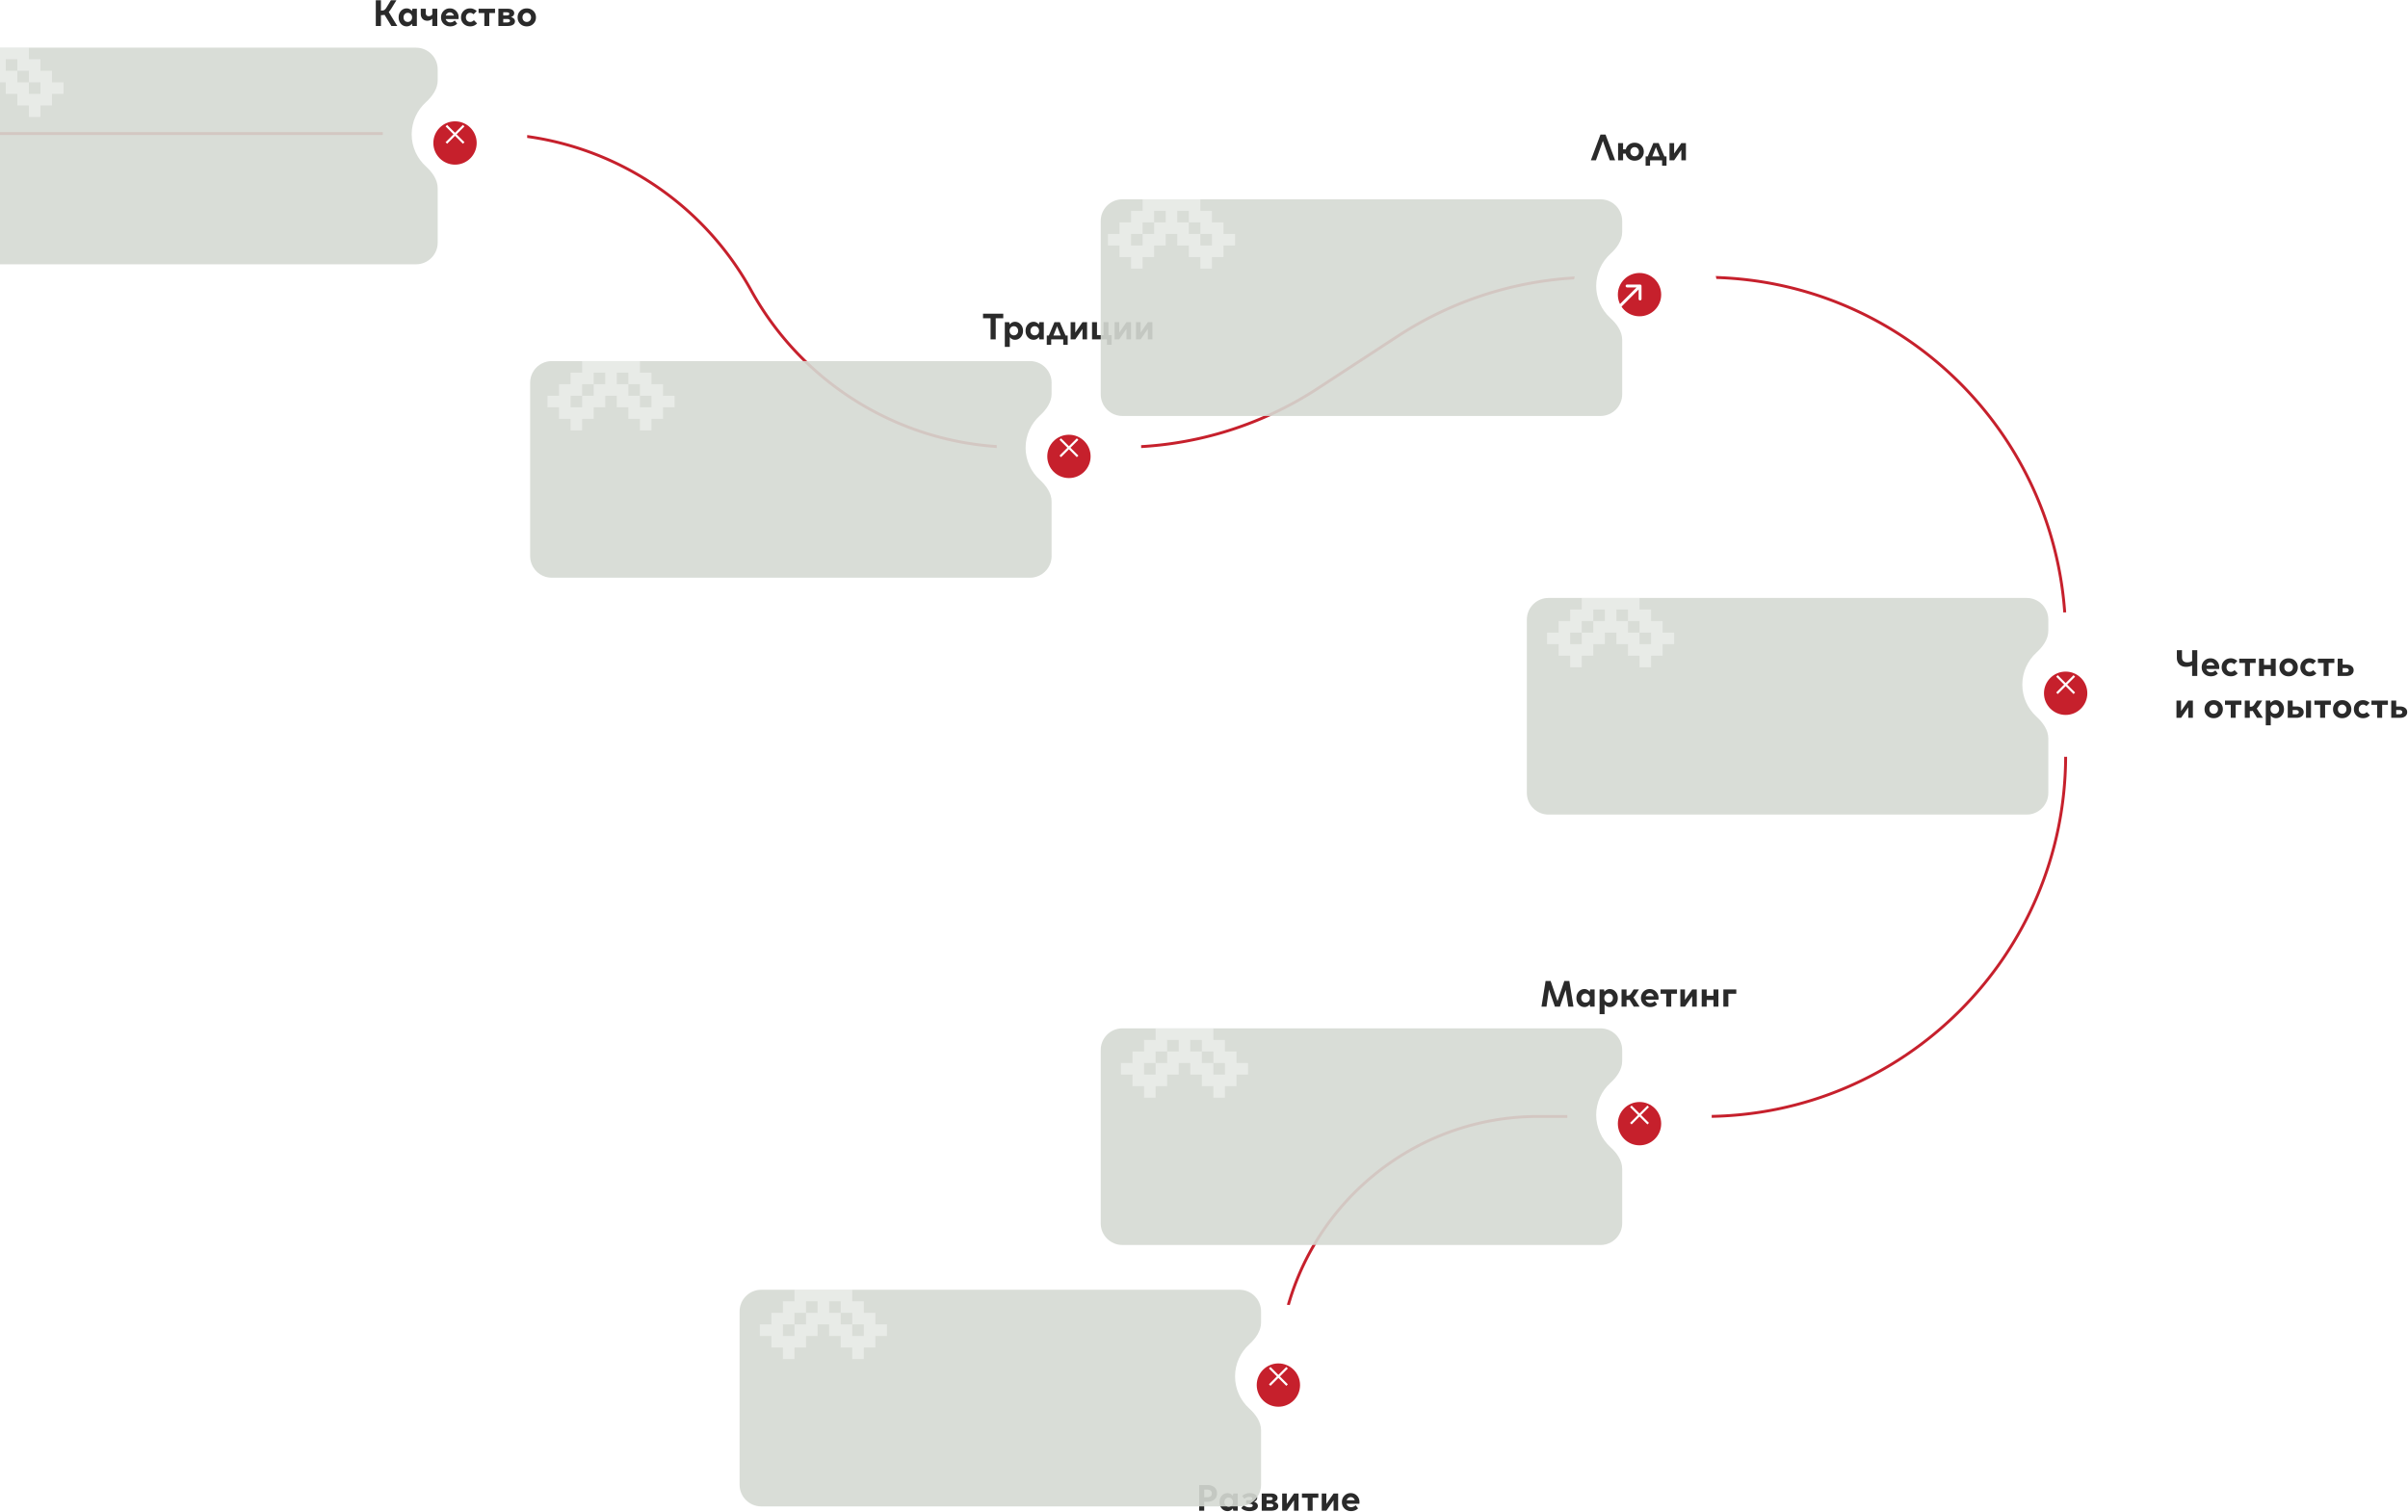<svg width="1667" height="1047" fill="none" xmlns="http://www.w3.org/2000/svg"><path d="M-11.5 91.5a1 1 0 1 0 0 2v-2ZM520 201.07l-.875.484.875-.484Zm184.046 109.57h71.505v-2h-71.505v2Zm208.821-40.893 55.36-36.18-1.094-1.674-55.36 36.18 1.094 1.674ZM1104.45 193H1180v-2h-75.55v2ZM1429 442v81h2v-81h-2Zm-249 330h-115v2h115v-2ZM335.954 91.5H-11.5v2h347.454v-2ZM1065 772c-99.964 0-181 81.036-181 181h2c0-98.859 80.141-179 179-179v-2Zm364-249c0 137.519-111.48 249-249 249v2c138.62 0 251-112.377 251-251h-2Zm-249-330c137.52 0 249 111.481 249 249h2c0-138.623-112.38-251-251-251v2Zm-211.773 40.567A248.992 248.992 0 0 1 1104.45 193v-2c-48.77 0-96.49 14.21-137.317 40.893l1.094 1.674ZM775.551 310.64c48.773 0 96.489-14.21 137.316-40.893l-1.094-1.674a249.001 249.001 0 0 1-136.222 40.567v2ZM519.125 201.554C556.32 268.859 627.147 310.64 704.046 310.64v-2c-76.171 0-146.327-41.386-183.171-108.054l-1.75.968Zm1.75-.968C483.68 133.281 412.853 91.5 335.954 91.5v2c76.171 0 146.327 41.386 183.171 108.054l1.75-.968Z" fill="#C6202C"/><path d="M264.058 10.486h-.338V18h-3.562V.19h3.562v7.124h.286c.919 0 1.612-.139 2.08-.416.468-.295.971-.884 1.508-1.768L270.61.19h3.822l-3.016 4.914a32.55 32.55 0 0 1-1.222 1.872c-.364.52-.719.98-1.066 1.378L275.03 18h-4.082l-4.732-7.748a6.498 6.498 0 0 1-1.04.182c-.347.035-.719.052-1.118.052ZM288.582 18h-3.042l-.39-1.612a4.535 4.535 0 0 1-1.586 1.404 4.415 4.415 0 0 1-2.002.468c-1.595 0-2.929-.59-4.004-1.768-1.057-1.196-1.586-2.678-1.586-4.446 0-1.785.529-3.267 1.586-4.446 1.075-1.196 2.409-1.794 4.004-1.794.728 0 1.395.165 2.002.494a4.296 4.296 0 0 1 1.586 1.378l.39-1.612h3.042V18Zm-9.23-5.954c0 .901.277 1.655.832 2.262.572.59 1.283.884 2.132.884.849 0 1.551-.295 2.106-.884.572-.607.858-1.36.858-2.262 0-.919-.286-1.673-.858-2.262-.555-.607-1.257-.91-2.106-.91s-1.56.303-2.132.91c-.555.59-.832 1.343-.832 2.262Zm19.915-5.98h3.458V18h-3.458v-5.044c-.52.485-1.066.84-1.638 1.066a4.864 4.864 0 0 1-1.846.338c-1.352 0-2.444-.442-3.276-1.326-.815-.884-1.222-2.054-1.222-3.51V6.066h3.458V9.03c0 .676.182 1.213.546 1.612.381.381.893.572 1.534.572a3.11 3.11 0 0 0 1.3-.26c.399-.19.78-.485 1.144-.884V6.066Zm15.546 8.112 1.69 2.184a6.369 6.369 0 0 1-2.184 1.43 7.349 7.349 0 0 1-2.652.468c-1.82 0-3.336-.59-4.55-1.768-1.196-1.179-1.794-2.66-1.794-4.446 0-1.768.581-3.25 1.742-4.446 1.162-1.196 2.609-1.794 4.342-1.794 1.734 0 3.181.598 4.342 1.794 1.162 1.196 1.742 2.678 1.742 4.446a7.888 7.888 0 0 1-.078 1.144h-8.866c.208.71.59 1.274 1.144 1.69.555.416 1.214.624 1.976.624.607 0 1.153-.104 1.638-.312.503-.208 1.006-.546 1.508-1.014Zm-3.406-5.616c-.658 0-1.239.2-1.742.598-.502.381-.858.91-1.066 1.586h5.616c-.208-.676-.563-1.205-1.066-1.586-.485-.399-1.066-.598-1.742-.598Zm14.098.312c-.849 0-1.56.303-2.132.91-.554.59-.832 1.343-.832 2.262 0 .901.278 1.655.832 2.262.572.59 1.283.884 2.132.884.468 0 .91-.095 1.326-.286.434-.208.85-.511 1.248-.91l2.21 2.236c-.658.693-1.386 1.205-2.184 1.534-.78.33-1.646.494-2.6.494-1.82 0-3.336-.59-4.55-1.768-1.196-1.179-1.794-2.66-1.794-4.446 0-1.803.598-3.293 1.794-4.472 1.196-1.179 2.713-1.768 4.55-1.768.832 0 1.63.165 2.392.494a6.94 6.94 0 0 1 2.132 1.352l-2.21 2.236c-.364-.347-.736-.598-1.118-.754a2.857 2.857 0 0 0-1.196-.26Zm9.79.156h-3.978V6.066h11.388V9.03h-3.978V18h-3.432V9.03ZM351.191 18h-6.163V6.066h6.605c1.317 0 2.366.277 3.146.832.797.555 1.196 1.3 1.196 2.236a2.48 2.48 0 0 1-.572 1.612c-.382.468-.936.832-1.664 1.092.884.243 1.56.607 2.028 1.092.485.485.728 1.066.728 1.742 0 1.075-.46 1.898-1.378 2.47-.902.572-2.21.858-3.926.858Zm1.404-8.424c0-.347-.156-.607-.468-.78-.312-.19-.772-.286-1.378-.286h-2.366v2.184h2.366c.606 0 1.066-.095 1.378-.286a.918.918 0 0 0 .468-.832Zm.442 4.784c0-.416-.182-.72-.546-.91-.347-.208-.884-.312-1.612-.312h-2.496v2.418h2.496c.728 0 1.265-.095 1.612-.286.364-.208.546-.511.546-.91Zm11.646-8.554c1.837 0 3.354.59 4.55 1.768 1.196 1.179 1.794 2.67 1.794 4.472 0 1.785-.607 3.267-1.82 4.446-1.196 1.179-2.704 1.768-4.524 1.768-1.82 0-3.337-.59-4.55-1.768-1.196-1.179-1.794-2.66-1.794-4.446 0-1.803.598-3.293 1.794-4.472 1.196-1.179 2.713-1.768 4.55-1.768Zm0 3.068c-.849 0-1.56.303-2.132.91-.555.59-.832 1.343-.832 2.262 0 .901.277 1.655.832 2.262.572.59 1.283.884 2.132.884.849 0 1.551-.295 2.106-.884.572-.607.858-1.36.858-2.262 0-.919-.286-1.673-.858-2.262-.555-.607-1.257-.91-2.106-.91Z" fill="#2A2A2A"/><circle cx="315" cy="93" r="50" fill="#fff"/><g filter="url(#a)"><circle cx="315" cy="93" r="15" fill="#C6202C"/></g><path d="m309 99 12-12m-12 0 12 12" stroke="#fff" stroke-width="1.5" stroke-linejoin="round"/><g filter="url(#b)"><path fill-rule="evenodd" clip-rule="evenodd" d="M303 48c0-8.284-6.716-15-15-15H-43c-8.284 0-15 6.716-15 15v120c0 8.284 6.716 15 15 15h331c8.284 0 15-6.716 15-15v-37.681c0-5.962-3.79-11.121-8.197-15.136C288.78 109.696 285 101.79 285 93s3.78-16.696 9.803-22.183C299.21 66.802 303 61.643 303 55.68V48Z" fill="#D5DAD3" fill-opacity=".9"/></g><path d="M44 65.002v-8h-8V49h-8v-8h-8v-8h-39.998v8h-8.005v8H-36v8.001h-8v8h8v8h7.997V81h8v-7.998h8v-8h8v-8h8v8h8v8h7.999V81h8v-7.998h8v-8H44ZM-3.999 41v8h-8v8.001h-8v8h-8.004v-8h8v-8h8v-8H-4Zm32 16.001v8h-8v-8h-8v-8H4v-8h8v8h8v8h8Z" fill="#fff" fill-opacity=".4"/><circle cx="740" cy="310" r="50" fill="#fff"/><g filter="url(#c)"><circle cx="740" cy="310" r="15" fill="#C6202C"/></g><path d="m734 316 12-12m-12 0 12 12" stroke="#fff" stroke-width="1.5" stroke-linejoin="round"/><path d="M685.746 220.362h-5.226v-3.172h14.014v3.172h-5.226V235h-3.562v-14.638Zm22.469 8.684c0 1.768-.538 3.25-1.612 4.446-1.058 1.179-2.384 1.768-3.978 1.768a4.31 4.31 0 0 1-2.002-.468c-.607-.312-1.127-.771-1.56-1.378v6.786h-3.458v-17.134h3.042l.39 1.612c.433-.607.953-1.066 1.56-1.378a4.283 4.283 0 0 1 2.028-.494c1.594 0 2.92.598 3.978 1.794 1.074 1.179 1.612 2.661 1.612 4.446Zm-6.344-3.172c-.85 0-1.56.303-2.132.91-.555.589-.832 1.343-.832 2.262 0 .901.277 1.655.832 2.262.572.589 1.282.884 2.132.884.849 0 1.551-.295 2.106-.884.572-.607.858-1.361.858-2.262 0-.919-.286-1.673-.858-2.262-.555-.607-1.257-.91-2.106-.91ZM722.592 235h-3.042l-.39-1.612a4.538 4.538 0 0 1-1.586 1.404 4.418 4.418 0 0 1-2.002.468c-1.595 0-2.93-.589-4.004-1.768-1.058-1.196-1.586-2.678-1.586-4.446 0-1.785.528-3.267 1.586-4.446 1.074-1.196 2.409-1.794 4.004-1.794.728 0 1.395.165 2.002.494a4.3 4.3 0 0 1 1.586 1.378l.39-1.612h3.042V235Zm-9.23-5.954c0 .901.277 1.655.832 2.262.572.589 1.282.884 2.132.884.849 0 1.551-.295 2.106-.884.572-.607.858-1.361.858-2.262 0-.919-.286-1.673-.858-2.262-.555-.607-1.257-.91-2.106-.91-.85 0-1.56.303-2.132.91-.555.589-.832 1.343-.832 2.262Zm25.765 9.672h-3.068V235h-8.346v3.718h-3.068v-6.422h1.456l3.874-9.23h3.718l3.952 9.23h1.482v6.422Zm-7.332-12.792-2.522 6.37h5.07l-2.548-6.37ZM752.543 235h-3.172v-7.228L744.379 235h-3.198v-11.934h3.198v7.202l4.992-7.202h3.172V235Zm17.013 3.718h-3.224V235h-10.348v-11.934h3.432v8.97h4.524v-8.97h3.432v8.97h2.184v6.682Zm13.43-3.718h-3.172v-7.228L774.822 235h-3.198v-11.934h3.198v7.202l4.992-7.202h3.172V235Zm14.803 0h-3.172v-7.228L789.625 235h-3.198v-11.934h3.198v7.202l4.992-7.202h3.172V235Z" fill="#2A2A2A"/><g filter="url(#d)"><path fill-rule="evenodd" clip-rule="evenodd" d="M728 265c0-8.284-6.716-15-15-15H382c-8.284 0-15 6.716-15 15v120c0 8.284 6.716 15 15 15h331c8.284 0 15-6.716 15-15v-37.681c0-5.962-3.79-11.121-8.197-15.136C713.78 326.696 710 318.79 710 310s3.78-16.696 9.803-22.183c4.407-4.015 8.197-9.174 8.197-15.136V265Z" fill="#D5DAD3" fill-opacity=".9"/></g><path d="M467 282.002v-8.001h-8v-8h-8V258h-7.999v-8h-39.999v8h-8.005v8.001H387v8h-8v8.001h8v8h7.997V298h8v-7.998h8v-8h8v-8.001h7.999v8.001h8v8h8V298h8v-7.998h8v-8H467ZM419.001 258v8.001h-8v8h-7.999v8.001h-8.005v-8.001h8v-8h8V258h8.004ZM451 274.001v8.001h-7.999v-8.001h-8v-8h-8V258h8v8.001h8v8H451Z" fill="#fff" fill-opacity=".4"/><g filter="url(#e)"><circle cx="1135" cy="198" r="50" fill="#fff"/></g><g filter="url(#f)"><circle cx="1135" cy="198" r="30" fill="#fff"/><circle cx="1135" cy="198" r="29.55" stroke="#fff" stroke-width=".9"/></g><g filter="url(#g)"><circle cx="1135" cy="198" r="15" fill="#C6202C"/></g><path d="M1136.38 198c0-.552-.44-1-1-1h-9c-.55 0-1 .448-1 1s.45 1 1 1h8v8c0 .552.45 1 1 1 .56 0 1-.448 1-1v-9Zm-18.67 19.092 18.38-18.385-1.41-1.414-18.39 18.385 1.42 1.414Z" fill="#fff"/><path d="M1118.13 111h-3.71l-4.79-13.442-4.81 13.442h-3.51l6.66-17.81h3.51l6.65 17.81Zm13.5-12.194c1.83 0 3.35.59 4.55 1.768 1.19 1.179 1.79 2.669 1.79 4.472 0 1.785-.61 3.267-1.82 4.446-1.2 1.179-2.7 1.768-4.52 1.768-1.58 0-2.94-.451-4.09-1.352-1.12-.901-1.83-2.08-2.13-3.536h-1.79V111h-3.46V99.066h3.46v4.342h1.87c.35-1.387 1.07-2.496 2.18-3.328 1.13-.85 2.45-1.274 3.96-1.274Zm0 3.068c-.85 0-1.56.303-2.14.91-.55.589-.83 1.343-.83 2.262 0 .901.28 1.655.83 2.262.58.589 1.29.884 2.14.884.84 0 1.55-.295 2.1-.884.57-.607.86-1.361.86-2.262 0-.919-.29-1.673-.86-2.262-.55-.607-1.26-.91-2.1-.91Zm22.07 12.844h-3.07V111h-8.34v3.718h-3.07v-6.422h1.46l3.87-9.23h3.72l3.95 9.23h1.48v6.422Zm-7.33-12.792-2.52 6.37h5.07l-2.55-6.37Zm20.75 9.074h-3.17v-7.228l-4.99 7.228h-3.2V99.066h3.2v7.202l4.99-7.202h3.17V111Z" fill="#2A2A2A"/><g filter="url(#h)"><path fill-rule="evenodd" clip-rule="evenodd" d="M1123 153c0-8.284-6.72-15-15-15H777c-8.284 0-15 6.716-15 15v120c0 8.284 6.716 15 15 15h331c8.28 0 15-6.716 15-15v-37.681c0-5.962-3.79-11.121-8.2-15.136-6.02-5.487-9.8-13.393-9.8-22.183s3.78-16.696 9.8-22.183c4.41-4.015 8.2-9.174 8.2-15.136V153Z" fill="#D5DAD3" fill-opacity=".9"/></g><path d="M855 170.002v-8.001h-8v-8h-8V146h-7.999v-8h-39.999v8h-8.005v8.001H775v8h-8v8.001h8v8h7.997V186h8v-7.998h8v-8h8v-8.001h7.999v8.001h8v8h8V186h8v-7.998h8v-8H855ZM807.001 146v8.001h-8v8h-7.999v8.001h-8.005v-8.001h8v-8h8V146h8.004ZM839 162.001v8.001h-7.999v-8.001h-8v-8h-8V146h8v8.001h8v8H839Z" fill="#fff" fill-opacity=".4"/><circle cx="1430" cy="474" r="50" fill="#fff"/><g filter="url(#i)"><circle cx="1430" cy="474" r="15" fill="#C6202C"/></g><path d="m1424 480 12-12m-12 0 12 12" stroke="#fff" stroke-width="1.5" stroke-linejoin="round"/><path d="M1517.56 450.19h3.56V468h-3.56v-7.176c-.64.277-1.33.494-2.06.65-.71.156-1.39.234-2.05.234-1.98 0-3.55-.572-4.73-1.716-1.16-1.161-1.74-2.704-1.74-4.628v-5.174h3.56v4.836c0 1.144.31 2.028.93 2.652.63.607 1.5.91 2.63.91.64 0 1.25-.069 1.82-.208a6.472 6.472 0 0 0 1.64-.676v-7.514Zm16.1 13.988 1.69 2.184a6.466 6.466 0 0 1-2.19 1.43c-.81.312-1.7.468-2.65.468-1.82 0-3.34-.589-4.55-1.768-1.2-1.179-1.79-2.661-1.79-4.446 0-1.768.58-3.25 1.74-4.446 1.16-1.196 2.61-1.794 4.34-1.794s3.18.598 4.34 1.794c1.16 1.196 1.74 2.678 1.74 4.446 0 .243-.01.468-.02.676-.02.208-.04.364-.05.468h-8.87c.21.711.59 1.274 1.14 1.69.56.416 1.22.624 1.98.624.61 0 1.15-.104 1.64-.312.5-.208 1-.546 1.51-1.014Zm-3.41-5.616c-.66 0-1.24.199-1.74.598-.51.381-.86.91-1.07 1.586h5.62c-.21-.676-.57-1.205-1.07-1.586-.48-.399-1.06-.598-1.74-.598Zm14.1.312c-.85 0-1.56.303-2.13.91-.56.589-.84 1.343-.84 2.262 0 .901.28 1.655.84 2.262.57.589 1.28.884 2.13.884.47 0 .91-.095 1.32-.286.44-.208.85-.511 1.25-.91l2.21 2.236c-.66.693-1.39 1.205-2.18 1.534-.78.329-1.65.494-2.6.494-1.82 0-3.34-.589-4.55-1.768-1.2-1.179-1.8-2.661-1.8-4.446 0-1.803.6-3.293 1.8-4.472 1.19-1.179 2.71-1.768 4.55-1.768.83 0 1.63.165 2.39.494.78.312 1.49.763 2.13 1.352l-2.21 2.236a3.606 3.606 0 0 0-1.12-.754c-.38-.173-.78-.26-1.19-.26Zm9.79.156h-3.98v-2.964h11.39v2.964h-3.98V468h-3.43v-8.97Zm21.27 8.97h-3.4v-4.628h-4.71V468h-3.43v-11.934h3.43v4.342h4.71v-4.342h3.4V468Zm8.95-12.194c1.84 0 3.36.589 4.55 1.768 1.2 1.179 1.8 2.669 1.8 4.472 0 1.785-.61 3.267-1.82 4.446-1.2 1.179-2.71 1.768-4.53 1.768-1.82 0-3.33-.589-4.55-1.768-1.19-1.179-1.79-2.661-1.79-4.446 0-1.803.6-3.293 1.79-4.472 1.2-1.179 2.72-1.768 4.55-1.768Zm0 3.068c-.85 0-1.56.303-2.13.91-.55.589-.83 1.343-.83 2.262 0 .901.28 1.655.83 2.262.57.589 1.28.884 2.13.884.85 0 1.55-.295 2.11-.884.57-.607.86-1.361.86-2.262 0-.919-.29-1.673-.86-2.262-.56-.607-1.26-.91-2.11-.91Zm14.45 0c-.85 0-1.56.303-2.13.91-.56.589-.83 1.343-.83 2.262 0 .901.27 1.655.83 2.262.57.589 1.28.884 2.13.884.47 0 .91-.095 1.33-.286.43-.208.85-.511 1.24-.91l2.21 2.236c-.65.693-1.38 1.205-2.18 1.534-.78.329-1.65.494-2.6.494-1.82 0-3.34-.589-4.55-1.768-1.2-1.179-1.79-2.661-1.79-4.446 0-1.803.59-3.293 1.79-4.472 1.2-1.179 2.71-1.768 4.55-1.768.83 0 1.63.165 2.39.494.78.312 1.49.763 2.13 1.352l-2.21 2.236c-.36-.347-.73-.598-1.11-.754-.39-.173-.78-.26-1.2-.26Zm9.79.156h-3.98v-2.964h11.39v2.964h-3.98V468h-3.43v-8.97Zm20.76 5.044c0 1.213-.45 2.175-1.35 2.886-.89.693-2.06 1.04-3.51 1.04h-6.17v-11.934h3.44v4.082h2.62c1.51 0 2.71.355 3.62 1.066.9.693 1.35 1.647 1.35 2.86Zm-3.38 0c0-.485-.19-.849-.57-1.092-.39-.26-.93-.39-1.64-.39h-2v2.964h2c.71 0 1.25-.121 1.64-.364.38-.26.57-.633.57-1.118ZM1518.08 497h-3.17v-7.228l-5 7.228h-3.19v-11.934h3.19v7.202l5-7.202h3.17V497Zm14.41-12.194c1.84 0 3.35.589 4.55 1.768 1.2 1.179 1.79 2.669 1.79 4.472 0 1.785-.6 3.267-1.82 4.446-1.19 1.179-2.7 1.768-4.52 1.768-1.82 0-3.34-.589-4.55-1.768-1.2-1.179-1.79-2.661-1.79-4.446 0-1.803.59-3.293 1.79-4.472 1.2-1.179 2.71-1.768 4.55-1.768Zm0 3.068c-.85 0-1.56.303-2.13.91-.56.589-.83 1.343-.83 2.262 0 .901.27 1.655.83 2.262.57.589 1.28.884 2.13.884.85 0 1.55-.295 2.11-.884.57-.607.85-1.361.85-2.262 0-.919-.28-1.673-.85-2.262-.56-.607-1.26-.91-2.11-.91Zm11.79.156h-3.97v-2.964h11.38v2.964h-3.97V497h-3.44v-8.97Zm13.64 4.29h-.44V497h-3.46v-11.934h3.46v4.29h.46c.65 0 1.19-.147 1.64-.442.45-.312.91-.841 1.38-1.586l1.43-2.262h3.67l-1.43 2.262c-.42.711-.83 1.335-1.23 1.872-.38.537-.75.997-1.11 1.378l4.26 6.422h-4.06l-2.99-4.81c-.27.052-.54.087-.8.104s-.52.026-.78.026Zm23.23-1.274c0 1.768-.54 3.25-1.61 4.446-1.06 1.179-2.38 1.768-3.98 1.768-.73 0-1.39-.156-2-.468a4.306 4.306 0 0 1-1.56-1.378v6.786h-3.46v-17.134h3.04l.39 1.612c.44-.607.96-1.066 1.56-1.378.63-.329 1.3-.494 2.03-.494 1.6 0 2.92.598 3.98 1.794 1.07 1.179 1.61 2.661 1.61 4.446Zm-6.34-3.172c-.85 0-1.56.303-2.13.91-.56.589-.84 1.343-.84 2.262 0 .901.28 1.655.84 2.262.57.589 1.28.884 2.13.884.85 0 1.55-.295 2.1-.884.58-.607.86-1.361.86-2.262 0-.919-.28-1.673-.86-2.262-.55-.607-1.25-.91-2.1-.91Zm19.97 5.2c0 1.213-.46 2.175-1.36 2.886-.88.693-2.05 1.04-3.51 1.04h-6.16v-11.934h3.43v4.082h2.63c1.51 0 2.71.355 3.61 1.066.9.693 1.36 1.647 1.36 2.86Zm-3.38 0c0-.485-.2-.849-.58-1.092-.38-.26-.92-.39-1.63-.39h-2.01v2.964h2.01c.71 0 1.25-.121 1.63-.364.38-.26.58-.633.58-1.118Zm4.99-8.008h3.46V497h-3.46v-11.934Zm9.8 2.964h-3.98v-2.964h11.39v2.964h-3.98V497h-3.43v-8.97Zm15.24-3.224c1.84 0 3.36.589 4.55 1.768 1.2 1.179 1.8 2.669 1.8 4.472 0 1.785-.61 3.267-1.82 4.446-1.2 1.179-2.71 1.768-4.53 1.768-1.82 0-3.33-.589-4.55-1.768-1.19-1.179-1.79-2.661-1.79-4.446 0-1.803.6-3.293 1.79-4.472 1.2-1.179 2.72-1.768 4.55-1.768Zm0 3.068c-.85 0-1.56.303-2.13.91-.55.589-.83 1.343-.83 2.262 0 .901.28 1.655.83 2.262.57.589 1.28.884 2.13.884.85 0 1.55-.295 2.11-.884.57-.607.86-1.361.86-2.262 0-.919-.29-1.673-.86-2.262-.56-.607-1.26-.91-2.11-.91Zm14.45 0c-.85 0-1.56.303-2.13.91-.56.589-.83 1.343-.83 2.262 0 .901.27 1.655.83 2.262.57.589 1.28.884 2.13.884.47 0 .91-.095 1.33-.286.43-.208.85-.511 1.24-.91l2.21 2.236c-.65.693-1.38 1.205-2.18 1.534-.78.329-1.65.494-2.6.494-1.82 0-3.34-.589-4.55-1.768-1.2-1.179-1.79-2.661-1.79-4.446 0-1.803.59-3.293 1.79-4.472 1.2-1.179 2.71-1.768 4.55-1.768.83 0 1.63.165 2.39.494.78.312 1.49.763 2.13 1.352l-2.21 2.236c-.36-.347-.73-.598-1.11-.754-.38-.173-.78-.26-1.2-.26Zm9.79.156h-3.98v-2.964h11.39v2.964h-3.98V497h-3.43v-8.97Zm20.76 5.044c0 1.213-.45 2.175-1.35 2.886-.89.693-2.06 1.04-3.51 1.04h-6.17v-11.934h3.44v4.082h2.62c1.51 0 2.71.355 3.62 1.066.9.693 1.35 1.647 1.35 2.86Zm-3.38 0c0-.485-.19-.849-.57-1.092-.39-.26-.93-.39-1.64-.39h-2v2.964h2c.71 0 1.25-.121 1.64-.364.38-.26.57-.633.57-1.118Z" fill="#2A2A2A"/><g filter="url(#j)"><path fill-rule="evenodd" clip-rule="evenodd" d="M1418 429c0-8.284-6.72-15-15-15h-331c-8.28 0-15 6.716-15 15v120c0 8.284 6.72 15 15 15h331c8.28 0 15-6.716 15-15v-37.681c0-5.962-3.79-11.121-8.2-15.136-6.02-5.487-9.8-13.393-9.8-22.183s3.78-16.696 9.8-22.183c4.41-4.015 8.2-9.174 8.2-15.136V429Z" fill="#D5DAD3" fill-opacity=".9"/></g><path d="M1159 446.002v-8.001h-8v-8h-8V422h-8v-8h-40v8h-8v8.001h-8v8h-8v8.001h8v8h8V462h8v-7.998h8v-8h8v-8.001h8v8.001h8v8h8V462h8v-7.998h8v-8h8ZM1111 422v8.001h-8v8h-8v8.001h-8v-8.001h8v-8h8V422h8Zm32 16.001v8.001h-8v-8.001h-8v-8h-8V422h8v8.001h8v8h8Z" fill="#fff" fill-opacity=".4"/><path d="M1079.88 697h-3.45l-4.11-11.882L1070.6 697h-3.46l2.84-17.81h3.48l4.76 13.962 4.73-13.962h3.46l2.86 17.81h-3.56l-1.82-11.596-4.01 11.596Zm24.04 0h-3.04l-.39-1.612c-.44.607-.96 1.075-1.59 1.404-.62.312-1.29.468-2 .468-1.59 0-2.93-.589-4-1.768-1.06-1.196-1.59-2.678-1.59-4.446 0-1.785.53-3.267 1.59-4.446 1.07-1.196 2.41-1.794 4-1.794.73 0 1.4.165 2 .494.63.312 1.15.771 1.59 1.378l.39-1.612h3.04V697Zm-9.23-5.954c0 .901.28 1.655.83 2.262.57.589 1.28.884 2.13.884.85 0 1.56-.295 2.11-.884.57-.607.86-1.361.86-2.262 0-.919-.29-1.673-.86-2.262-.55-.607-1.26-.91-2.11-.91-.85 0-1.56.303-2.13.91-.55.589-.83 1.343-.83 2.262Zm25.27 0c0 1.768-.54 3.25-1.61 4.446-1.06 1.179-2.38 1.768-3.98 1.768-.73 0-1.39-.156-2-.468a4.306 4.306 0 0 1-1.56-1.378v6.786h-3.46v-17.134h3.04l.39 1.612c.44-.607.96-1.066 1.56-1.378.63-.329 1.3-.494 2.03-.494 1.6 0 2.92.598 3.98 1.794 1.07 1.179 1.61 2.661 1.61 4.446Zm-6.34-3.172c-.85 0-1.56.303-2.14.91-.55.589-.83 1.343-.83 2.262 0 .901.28 1.655.83 2.262.58.589 1.29.884 2.14.884.85 0 1.55-.295 2.1-.884.57-.607.86-1.361.86-2.262 0-.919-.29-1.673-.86-2.262-.55-.607-1.25-.91-2.1-.91Zm12.84 4.446h-.44V697h-3.46v-11.934h3.46v4.29h.47c.64 0 1.18-.147 1.63-.442.45-.312.91-.841 1.38-1.586l1.43-2.262h3.67l-1.43 2.262c-.42.711-.83 1.335-1.22 1.872-.39.537-.76.997-1.12 1.378l4.26 6.422h-4.05l-2.99-4.81c-.28.052-.55.087-.81.104s-.52.026-.78.026Zm19.03.858 1.69 2.184a6.37 6.37 0 0 1-2.19 1.43c-.81.312-1.7.468-2.65.468-1.82 0-3.34-.589-4.55-1.768-1.19-1.179-1.79-2.661-1.79-4.446 0-1.768.58-3.25 1.74-4.446 1.16-1.196 2.61-1.794 4.34-1.794s3.18.598 4.34 1.794c1.16 1.196 1.75 2.678 1.75 4.446 0 .243-.01.468-.03.676-.02.208-.04.364-.05.468h-8.87c.21.711.59 1.274 1.15 1.69.55.416 1.21.624 1.97.624.61 0 1.15-.104 1.64-.312.5-.208 1-.546 1.51-1.014Zm-3.41-5.616c-.66 0-1.24.199-1.74.598-.5.381-.86.91-1.07 1.586h5.62c-.21-.676-.56-1.205-1.07-1.586-.48-.399-1.06-.598-1.74-.598Zm11.45.468h-3.98v-2.964h11.39v2.964h-3.98V697h-3.43v-8.97Zm21.09 8.97h-3.17v-7.228l-4.99 7.228h-3.2v-11.934h3.2v7.202l4.99-7.202h3.17V697Zm14.99 0h-3.41v-4.628h-4.7V697h-3.44v-11.934h3.44v4.342h4.7v-4.342h3.41V697Zm6.89 0h-3.46v-11.934h8.95v2.964h-5.49V697Z" fill="#2A2A2A"/><circle cx="1135" cy="772" r="50" fill="#fff"/><g filter="url(#k)"><circle cx="1135" cy="772" r="15" fill="#C6202C"/></g><path d="m1129 778 12-12m-12 0 12 12" stroke="#fff" stroke-width="1.5" stroke-linejoin="round"/><g filter="url(#l)"><path fill-rule="evenodd" clip-rule="evenodd" d="M1123 727c0-8.284-6.72-15-15-15H777c-8.284 0-15 6.716-15 15v120c0 8.284 6.716 15 15 15h331c8.28 0 15-6.716 15-15v-37.681c0-5.962-3.79-11.121-8.2-15.136-6.02-5.487-9.8-13.393-9.8-22.183s3.78-16.696 9.8-22.183c4.41-4.015 8.2-9.174 8.2-15.136V727Z" fill="#D5DAD3" fill-opacity=".9"/></g><path d="M864 744.002v-8.001h-8v-8h-8V720h-7.999v-8h-39.999v8h-8.005v8.001H784v8h-8v8.001h8v8h7.997V760h8v-7.998h8v-8h8v-8.001h7.999v8.001h8v8h8V760h8v-7.998h8v-8H864ZM816.001 720v8.001h-8v8h-7.999v8.001h-8.005v-8.001h8v-8h8V720h8.004ZM848 736.001v8.001h-7.999v-8.001h-8v-8h-8V720h8v8.001h8v8H848Z" fill="#fff" fill-opacity=".4"/><path d="M833.642 1046h-3.484v-17.81h5.538c2.115 0 3.779.52 4.992 1.56 1.213 1.02 1.82 2.44 1.82 4.24 0 1.78-.615 3.2-1.846 4.24s-2.886 1.56-4.966 1.56h-2.054v6.21Zm5.278-12.01c0-.83-.286-1.48-.858-1.93-.555-.46-1.335-.7-2.34-.7h-2.08v5.28h2.08c1.023 0 1.811-.23 2.366-.68.555-.46.832-1.12.832-1.97Zm17.935 12.01h-3.042l-.39-1.61c-.433.6-.962 1.07-1.586 1.4-.624.31-1.291.47-2.002.47-1.594 0-2.929-.59-4.004-1.77-1.057-1.19-1.586-2.68-1.586-4.44 0-1.79.529-3.27 1.586-4.45 1.075-1.2 2.41-1.79 4.004-1.79.728 0 1.396.16 2.002.49.624.31 1.153.77 1.586 1.38l.39-1.61h3.042V1046Zm-9.23-5.95c0 .9.278 1.65.832 2.26.572.59 1.283.88 2.132.88.85 0 1.552-.29 2.106-.88.572-.61.858-1.36.858-2.26 0-.92-.286-1.68-.858-2.27-.554-.6-1.256-.91-2.106-.91-.849 0-1.56.31-2.132.91-.554.59-.832 1.35-.832 2.27Zm19.603 2.34c0-.4-.199-.7-.598-.89-.398-.21-.979-.31-1.742-.31h-2.21v-2.44h2.132c.694 0 1.222-.1 1.586-.29.382-.21.572-.49.572-.86 0-.36-.182-.65-.546-.86-.346-.22-.823-.33-1.43-.33-.624 0-1.23.11-1.82.33-.589.23-1.161.56-1.716.99l-1.534-2.03a9.811 9.811 0 0 1 2.522-1.43c.85-.31 1.742-.46 2.678-.46 1.543 0 2.791.3 3.744.91.971.59 1.456 1.37 1.456 2.34 0 .57-.19 1.1-.572 1.58-.364.49-.892.89-1.586 1.2.85.24 1.5.6 1.95 1.09.451.49.676 1.07.676 1.74 0 1.08-.528 1.94-1.586 2.6-1.04.66-2.426.99-4.16.99-1.178 0-2.244-.16-3.198-.49a7.894 7.894 0 0 1-2.548-1.56l1.638-2.06c.59.49 1.222.86 1.898 1.12a6.1 6.1 0 0 0 2.158.39c.711 0 1.257-.11 1.638-.34.399-.22.598-.54.598-.93Zm12.398 3.61h-6.162v-11.93h6.604c1.317 0 2.366.27 3.146.83.797.55 1.196 1.3 1.196 2.23a2.5 2.5 0 0 1-.572 1.62c-.381.46-.936.83-1.664 1.09.884.24 1.56.6 2.028 1.09.485.49.728 1.07.728 1.74 0 1.08-.459 1.9-1.378 2.47-.901.57-2.21.86-3.926.86Zm1.404-8.42c0-.35-.156-.61-.468-.78-.312-.19-.771-.29-1.378-.29h-2.366v2.18h2.366c.607 0 1.066-.09 1.378-.28a.918.918 0 0 0 .468-.83Zm.442 4.78c0-.42-.182-.72-.546-.91-.347-.21-.884-.31-1.612-.31h-2.496v2.42h2.496c.728 0 1.265-.1 1.612-.29.364-.21.546-.51.546-.91Zm17.497 3.64h-3.172v-7.23l-4.992 7.23h-3.198v-11.93h3.198v7.2l4.992-7.2h3.172V1046Zm6.3-8.97h-3.978v-2.96h11.388v2.96h-3.978v8.97h-3.432v-8.97Zm21.096 8.97h-3.172v-7.23l-4.992 7.23h-3.198v-11.93h3.198v7.2l4.992-7.2h3.172V1046Zm12.099-3.82 1.69 2.18a6.293 6.293 0 0 1-2.184 1.43 7.4 7.4 0 0 1-2.652.47c-1.82 0-3.337-.59-4.55-1.77-1.196-1.18-1.794-2.66-1.794-4.44 0-1.77.581-3.25 1.742-4.45 1.161-1.2 2.609-1.79 4.342-1.79 1.733 0 3.181.59 4.342 1.79 1.161 1.2 1.742 2.68 1.742 4.45a8.251 8.251 0 0 1-.078 1.14h-8.866c.208.71.589 1.27 1.144 1.69.555.42 1.213.62 1.976.62.607 0 1.153-.1 1.638-.31.503-.21 1.005-.54 1.508-1.01Zm-3.406-5.62c-.659 0-1.239.2-1.742.6-.503.38-.858.91-1.066 1.59h5.616c-.208-.68-.563-1.21-1.066-1.59-.485-.4-1.066-.6-1.742-.6Z" fill="#2A2A2A"/><circle cx="885" cy="953" r="50" fill="#fff"/><g filter="url(#m)"><circle cx="885" cy="953" r="15" fill="#C6202C"/></g><path d="m879 959 12-12m-12 0 12 12" stroke="#fff" stroke-width="1.5" stroke-linejoin="round"/><g filter="url(#n)"><path fill-rule="evenodd" clip-rule="evenodd" d="M873 908c0-8.284-6.716-15-15-15H527c-8.284 0-15 6.716-15 15v120c0 8.28 6.716 15 15 15h331c8.284 0 15-6.72 15-15v-37.681c0-5.962-3.79-11.121-8.197-15.136C858.78 969.696 855 961.79 855 953s3.78-16.696 9.803-22.183c4.407-4.015 8.197-9.174 8.197-15.136V908Z" fill="#D5DAD3" fill-opacity=".9"/></g><path d="M614 925.002v-8.001h-8v-8h-8V901h-7.999v-8h-39.999v8h-8.005v8.001H534v8h-8v8.001h8v8h7.997V941h8v-7.998h8v-8h8v-8.001h7.999v8.001h8v8h8V941h8v-7.998h8v-8H614ZM566.001 901v8.001h-8v8h-7.999v8.001h-8.005v-8.001h8v-8h8V901h8.004ZM598 917.001v8.001h-7.999v-8.001h-8v-8h-8V901h8v8.001h8v8H598Z" fill="#fff" fill-opacity=".4"/><defs><filter id="a" x="288" y="72" width="54" height="54" filterUnits="userSpaceOnUse" color-interpolation-filters="sRGB"><feFlood flood-opacity="0" result="BackgroundImageFix"/><feColorMatrix in="SourceAlpha" values="0 0 0 0 0 0 0 0 0 0 0 0 0 0 0 0 0 0 127 0" result="hardAlpha"/><feOffset dy="6"/><feGaussianBlur stdDeviation="6"/><feComposite in2="hardAlpha" operator="out"/><feColorMatrix values="0 0 0 0 0.776 0 0 0 0 0.125 0 0 0 0 0.173 0 0 0 0.3 0"/><feBlend in2="BackgroundImageFix" result="effect1_dropShadow_103_802"/><feBlend in="SourceGraphic" in2="effect1_dropShadow_103_802" result="shape"/></filter><filter id="b" x="-65" y="26" width="375" height="164" filterUnits="userSpaceOnUse" color-interpolation-filters="sRGB"><feFlood flood-opacity="0" result="BackgroundImageFix"/><feGaussianBlur in="BackgroundImageFix" stdDeviation="3.5"/><feComposite in2="SourceAlpha" operator="in" result="effect1_backgroundBlur_103_802"/><feBlend in="SourceGraphic" in2="effect1_backgroundBlur_103_802" result="shape"/></filter><filter id="c" x="713" y="289" width="54" height="54" filterUnits="userSpaceOnUse" color-interpolation-filters="sRGB"><feFlood flood-opacity="0" result="BackgroundImageFix"/><feColorMatrix in="SourceAlpha" values="0 0 0 0 0 0 0 0 0 0 0 0 0 0 0 0 0 0 127 0" result="hardAlpha"/><feOffset dy="6"/><feGaussianBlur stdDeviation="6"/><feComposite in2="hardAlpha" operator="out"/><feColorMatrix values="0 0 0 0 0.776 0 0 0 0 0.125 0 0 0 0 0.173 0 0 0 0.3 0"/><feBlend in2="BackgroundImageFix" result="effect1_dropShadow_103_802"/><feBlend in="SourceGraphic" in2="effect1_dropShadow_103_802" result="shape"/></filter><filter id="d" x="360" y="243" width="375" height="164" filterUnits="userSpaceOnUse" color-interpolation-filters="sRGB"><feFlood flood-opacity="0" result="BackgroundImageFix"/><feGaussianBlur in="BackgroundImageFix" stdDeviation="3.5"/><feComposite in2="SourceAlpha" operator="in" result="effect1_backgroundBlur_103_802"/><feBlend in="SourceGraphic" in2="effect1_backgroundBlur_103_802" result="shape"/></filter><filter id="e" x="1069" y="132" width="140" height="140" filterUnits="userSpaceOnUse" color-interpolation-filters="sRGB"><feFlood flood-opacity="0" result="BackgroundImageFix"/><feColorMatrix in="SourceAlpha" values="0 0 0 0 0 0 0 0 0 0 0 0 0 0 0 0 0 0 127 0" result="hardAlpha"/><feOffset dx="4" dy="4"/><feGaussianBlur stdDeviation="10"/><feColorMatrix values="0 0 0 0 0.165 0 0 0 0 0.165 0 0 0 0 0.165 0 0 0 0.1 0"/><feBlend mode="multiply" in2="BackgroundImageFix" result="effect1_dropShadow_103_802"/><feBlend in="SourceGraphic" in2="effect1_dropShadow_103_802" result="shape"/></filter><filter id="f" x="1093.6" y="156.6" width="90" height="90" filterUnits="userSpaceOnUse" color-interpolation-filters="sRGB"><feFlood flood-opacity="0" result="BackgroundImageFix"/><feColorMatrix in="SourceAlpha" values="0 0 0 0 0 0 0 0 0 0 0 0 0 0 0 0 0 0 127 0" result="hardAlpha"/><feOffset dx="3.6" dy="3.6"/><feGaussianBlur stdDeviation="7.5"/><feColorMatrix values="0 0 0 0 0.165 0 0 0 0 0.165 0 0 0 0 0.165 0 0 0 0.15 0"/><feBlend mode="multiply" in2="BackgroundImageFix" result="effect1_dropShadow_103_802"/><feBlend in="SourceGraphic" in2="effect1_dropShadow_103_802" result="shape"/></filter><filter id="g" x="1108" y="177" width="54" height="54" filterUnits="userSpaceOnUse" color-interpolation-filters="sRGB"><feFlood flood-opacity="0" result="BackgroundImageFix"/><feColorMatrix in="SourceAlpha" values="0 0 0 0 0 0 0 0 0 0 0 0 0 0 0 0 0 0 127 0" result="hardAlpha"/><feOffset dy="6"/><feGaussianBlur stdDeviation="6"/><feComposite in2="hardAlpha" operator="out"/><feColorMatrix values="0 0 0 0 0.776 0 0 0 0 0.125 0 0 0 0 0.173 0 0 0 0.3 0"/><feBlend in2="BackgroundImageFix" result="effect1_dropShadow_103_802"/><feBlend in="SourceGraphic" in2="effect1_dropShadow_103_802" result="shape"/></filter><filter id="h" x="755" y="131" width="375" height="164" filterUnits="userSpaceOnUse" color-interpolation-filters="sRGB"><feFlood flood-opacity="0" result="BackgroundImageFix"/><feGaussianBlur in="BackgroundImageFix" stdDeviation="3.5"/><feComposite in2="SourceAlpha" operator="in" result="effect1_backgroundBlur_103_802"/><feBlend in="SourceGraphic" in2="effect1_backgroundBlur_103_802" result="shape"/></filter><filter id="i" x="1403" y="453" width="54" height="54" filterUnits="userSpaceOnUse" color-interpolation-filters="sRGB"><feFlood flood-opacity="0" result="BackgroundImageFix"/><feColorMatrix in="SourceAlpha" values="0 0 0 0 0 0 0 0 0 0 0 0 0 0 0 0 0 0 127 0" result="hardAlpha"/><feOffset dy="6"/><feGaussianBlur stdDeviation="6"/><feComposite in2="hardAlpha" operator="out"/><feColorMatrix values="0 0 0 0 0.776 0 0 0 0 0.125 0 0 0 0 0.173 0 0 0 0.3 0"/><feBlend in2="BackgroundImageFix" result="effect1_dropShadow_103_802"/><feBlend in="SourceGraphic" in2="effect1_dropShadow_103_802" result="shape"/></filter><filter id="j" x="1050" y="407" width="375" height="164" filterUnits="userSpaceOnUse" color-interpolation-filters="sRGB"><feFlood flood-opacity="0" result="BackgroundImageFix"/><feGaussianBlur in="BackgroundImageFix" stdDeviation="3.5"/><feComposite in2="SourceAlpha" operator="in" result="effect1_backgroundBlur_103_802"/><feBlend in="SourceGraphic" in2="effect1_backgroundBlur_103_802" result="shape"/></filter><filter id="k" x="1108" y="751" width="54" height="54" filterUnits="userSpaceOnUse" color-interpolation-filters="sRGB"><feFlood flood-opacity="0" result="BackgroundImageFix"/><feColorMatrix in="SourceAlpha" values="0 0 0 0 0 0 0 0 0 0 0 0 0 0 0 0 0 0 127 0" result="hardAlpha"/><feOffset dy="6"/><feGaussianBlur stdDeviation="6"/><feComposite in2="hardAlpha" operator="out"/><feColorMatrix values="0 0 0 0 0.776 0 0 0 0 0.125 0 0 0 0 0.173 0 0 0 0.3 0"/><feBlend in2="BackgroundImageFix" result="effect1_dropShadow_103_802"/><feBlend in="SourceGraphic" in2="effect1_dropShadow_103_802" result="shape"/></filter><filter id="l" x="755" y="705" width="375" height="164" filterUnits="userSpaceOnUse" color-interpolation-filters="sRGB"><feFlood flood-opacity="0" result="BackgroundImageFix"/><feGaussianBlur in="BackgroundImageFix" stdDeviation="3.5"/><feComposite in2="SourceAlpha" operator="in" result="effect1_backgroundBlur_103_802"/><feBlend in="SourceGraphic" in2="effect1_backgroundBlur_103_802" result="shape"/></filter><filter id="m" x="858" y="932" width="54" height="54" filterUnits="userSpaceOnUse" color-interpolation-filters="sRGB"><feFlood flood-opacity="0" result="BackgroundImageFix"/><feColorMatrix in="SourceAlpha" values="0 0 0 0 0 0 0 0 0 0 0 0 0 0 0 0 0 0 127 0" result="hardAlpha"/><feOffset dy="6"/><feGaussianBlur stdDeviation="6"/><feComposite in2="hardAlpha" operator="out"/><feColorMatrix values="0 0 0 0 0.776 0 0 0 0 0.125 0 0 0 0 0.173 0 0 0 0.3 0"/><feBlend in2="BackgroundImageFix" result="effect1_dropShadow_103_802"/><feBlend in="SourceGraphic" in2="effect1_dropShadow_103_802" result="shape"/></filter><filter id="n" x="505" y="886" width="375" height="164" filterUnits="userSpaceOnUse" color-interpolation-filters="sRGB"><feFlood flood-opacity="0" result="BackgroundImageFix"/><feGaussianBlur in="BackgroundImageFix" stdDeviation="3.5"/><feComposite in2="SourceAlpha" operator="in" result="effect1_backgroundBlur_103_802"/><feBlend in="SourceGraphic" in2="effect1_backgroundBlur_103_802" result="shape"/></filter></defs></svg>